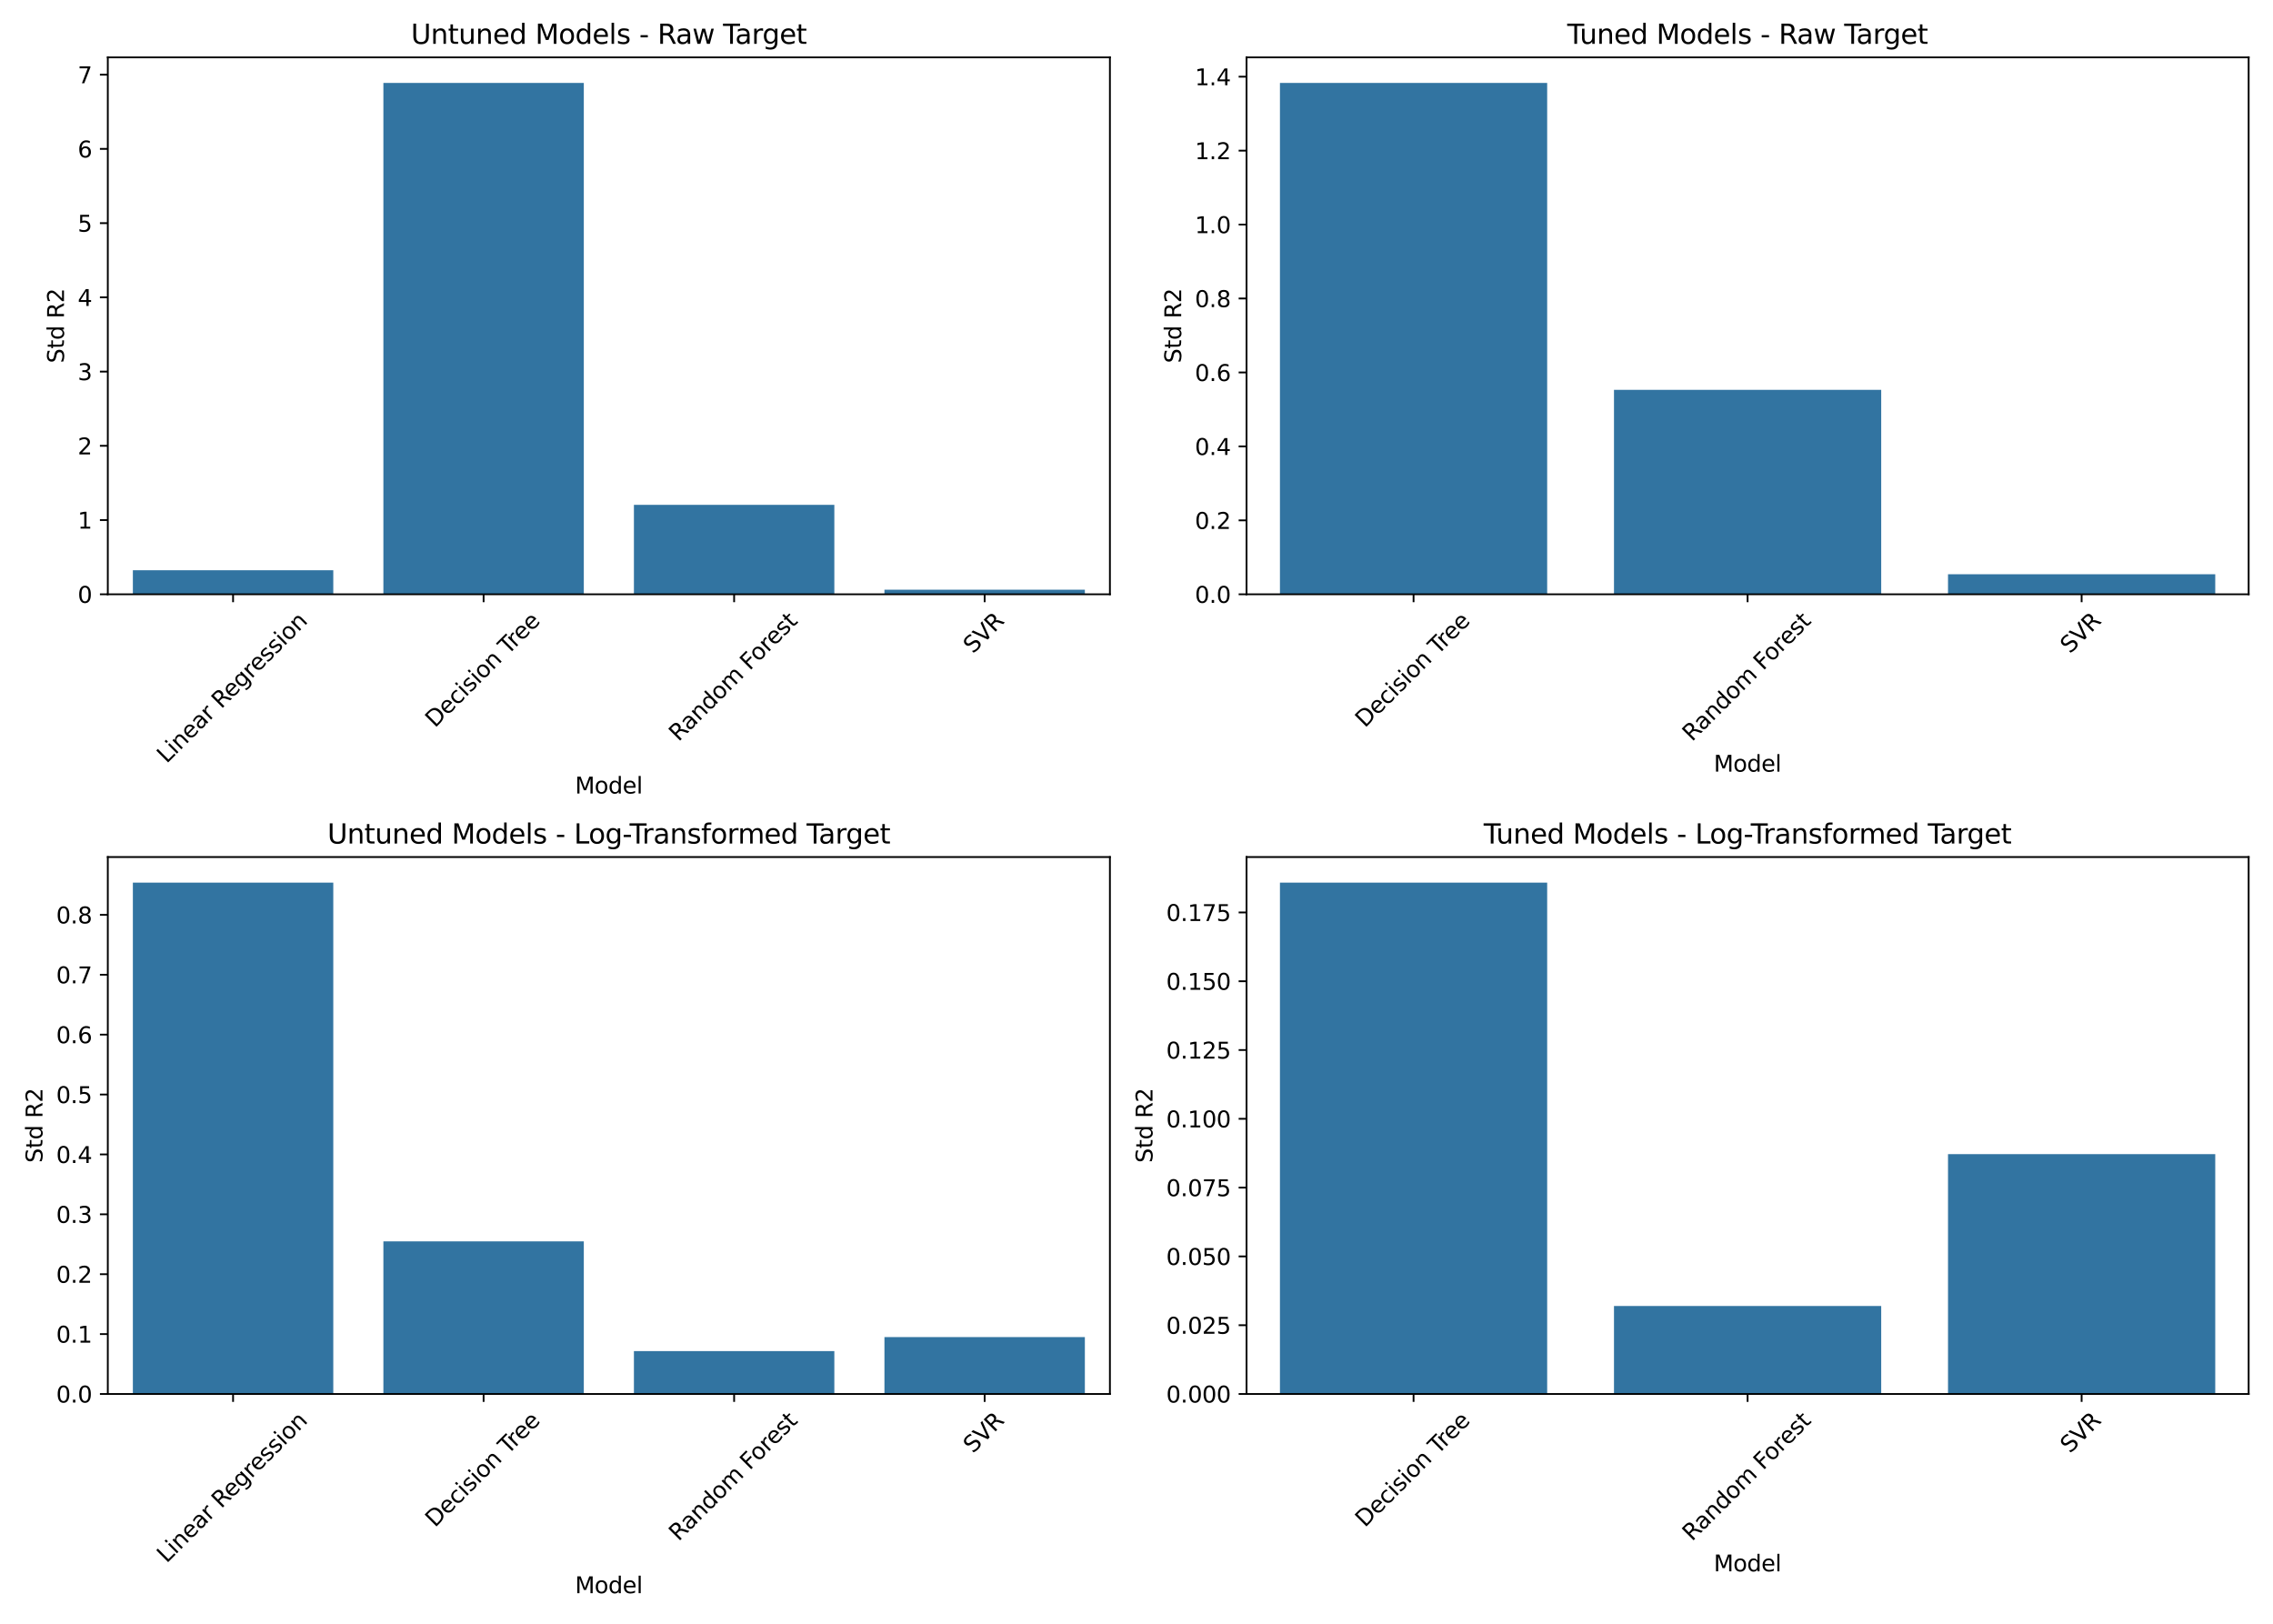 <?xml version="1.0" encoding="utf-8" standalone="no"?>
<!DOCTYPE svg PUBLIC "-//W3C//DTD SVG 1.1//EN"
  "http://www.w3.org/Graphics/SVG/1.1/DTD/svg11.dtd">
<svg xmlns:xlink="http://www.w3.org/1999/xlink" width="1008pt" height="720pt" viewBox="0 0 1008 720" xmlns="http://www.w3.org/2000/svg" version="1.1">
 <defs>
  <style type="text/css">*{stroke-linejoin: round; stroke-linecap: butt}</style>
 </defs>
 <g id="figure_1">
  <g id="patch_1">
   <path d="M 0 720 
L 1008 720 
L 1008 0 
L 0 0 
z
" style="fill: #ffffff"/>
  </g>
  <g id="axes_1">
   <g id="patch_2">
    <path d="M 47.81 263.516 
L 492.21 263.516 
L 492.21 25.44 
L 47.81 25.44 
z
" style="fill: #ffffff"/>
   </g>
   <g id="patch_3">
    <path d="M 58.92 263.516 
L 147.8 263.516 
L 147.8 252.85 
L 58.92 252.85 
z
" clip-path="url(#p5c8e496bb6)" style="fill: #3274a1"/>
   </g>
   <g id="patch_4">
    <path d="M 170.02 263.516 
L 258.9 263.516 
L 258.9 36.777 
L 170.02 36.777 
z
" clip-path="url(#p5c8e496bb6)" style="fill: #3274a1"/>
   </g>
   <g id="patch_5">
    <path d="M 281.12 263.516 
L 370 263.516 
L 370 223.866 
L 281.12 223.866 
z
" clip-path="url(#p5c8e496bb6)" style="fill: #3274a1"/>
   </g>
   <g id="patch_6">
    <path d="M 392.22 263.516 
L 481.1 263.516 
L 481.1 261.476 
L 392.22 261.476 
z
" clip-path="url(#p5c8e496bb6)" style="fill: #3274a1"/>
   </g>
   <g id="matplotlib.axis_1">
    <g id="xtick_1">
     <g id="line2d_1">
      <defs>
       <path id="mf4398a9e5c" d="M 0 0 
L 0 3.5 
" style="stroke: #000000; stroke-width: 0.8"/>
      </defs>
      <g>
       <use xlink:href="#mf4398a9e5c" x="103.36" y="263.516" style="stroke: #000000; stroke-width: 0.8"/>
      </g>
     </g>
     <g id="text_1">
      <!-- Linear Regression -->
      <g transform="translate(73.863 338.786) rotate(-45) scale(0.1 -0.1)">
       <defs>
        <path id="DejaVuSans-4c" d="M 628 4666 
L 1259 4666 
L 1259 531 
L 3531 531 
L 3531 0 
L 628 0 
L 628 4666 
z
" transform="scale(0.016)"/>
        <path id="DejaVuSans-69" d="M 603 3500 
L 1178 3500 
L 1178 0 
L 603 0 
L 603 3500 
z
M 603 4863 
L 1178 4863 
L 1178 4134 
L 603 4134 
L 603 4863 
z
" transform="scale(0.016)"/>
        <path id="DejaVuSans-6e" d="M 3513 2113 
L 3513 0 
L 2938 0 
L 2938 2094 
Q 2938 2591 2744 2837 
Q 2550 3084 2163 3084 
Q 1697 3084 1428 2787 
Q 1159 2491 1159 1978 
L 1159 0 
L 581 0 
L 581 3500 
L 1159 3500 
L 1159 2956 
Q 1366 3272 1645 3428 
Q 1925 3584 2291 3584 
Q 2894 3584 3203 3211 
Q 3513 2838 3513 2113 
z
" transform="scale(0.016)"/>
        <path id="DejaVuSans-65" d="M 3597 1894 
L 3597 1613 
L 953 1613 
Q 991 1019 1311 708 
Q 1631 397 2203 397 
Q 2534 397 2845 478 
Q 3156 559 3463 722 
L 3463 178 
Q 3153 47 2828 -22 
Q 2503 -91 2169 -91 
Q 1331 -91 842 396 
Q 353 884 353 1716 
Q 353 2575 817 3079 
Q 1281 3584 2069 3584 
Q 2775 3584 3186 3129 
Q 3597 2675 3597 1894 
z
M 3022 2063 
Q 3016 2534 2758 2815 
Q 2500 3097 2075 3097 
Q 1594 3097 1305 2825 
Q 1016 2553 972 2059 
L 3022 2063 
z
" transform="scale(0.016)"/>
        <path id="DejaVuSans-61" d="M 2194 1759 
Q 1497 1759 1228 1600 
Q 959 1441 959 1056 
Q 959 750 1161 570 
Q 1363 391 1709 391 
Q 2188 391 2477 730 
Q 2766 1069 2766 1631 
L 2766 1759 
L 2194 1759 
z
M 3341 1997 
L 3341 0 
L 2766 0 
L 2766 531 
Q 2569 213 2275 61 
Q 1981 -91 1556 -91 
Q 1019 -91 701 211 
Q 384 513 384 1019 
Q 384 1609 779 1909 
Q 1175 2209 1959 2209 
L 2766 2209 
L 2766 2266 
Q 2766 2663 2505 2880 
Q 2244 3097 1772 3097 
Q 1472 3097 1187 3025 
Q 903 2953 641 2809 
L 641 3341 
Q 956 3463 1253 3523 
Q 1550 3584 1831 3584 
Q 2591 3584 2966 3190 
Q 3341 2797 3341 1997 
z
" transform="scale(0.016)"/>
        <path id="DejaVuSans-72" d="M 2631 2963 
Q 2534 3019 2420 3045 
Q 2306 3072 2169 3072 
Q 1681 3072 1420 2755 
Q 1159 2438 1159 1844 
L 1159 0 
L 581 0 
L 581 3500 
L 1159 3500 
L 1159 2956 
Q 1341 3275 1631 3429 
Q 1922 3584 2338 3584 
Q 2397 3584 2469 3576 
Q 2541 3569 2628 3553 
L 2631 2963 
z
" transform="scale(0.016)"/>
        <path id="DejaVuSans-20" transform="scale(0.016)"/>
        <path id="DejaVuSans-52" d="M 2841 2188 
Q 3044 2119 3236 1894 
Q 3428 1669 3622 1275 
L 4263 0 
L 3584 0 
L 2988 1197 
Q 2756 1666 2539 1819 
Q 2322 1972 1947 1972 
L 1259 1972 
L 1259 0 
L 628 0 
L 628 4666 
L 2053 4666 
Q 2853 4666 3247 4331 
Q 3641 3997 3641 3322 
Q 3641 2881 3436 2590 
Q 3231 2300 2841 2188 
z
M 1259 4147 
L 1259 2491 
L 2053 2491 
Q 2509 2491 2742 2702 
Q 2975 2913 2975 3322 
Q 2975 3731 2742 3939 
Q 2509 4147 2053 4147 
L 1259 4147 
z
" transform="scale(0.016)"/>
        <path id="DejaVuSans-67" d="M 2906 1791 
Q 2906 2416 2648 2759 
Q 2391 3103 1925 3103 
Q 1463 3103 1205 2759 
Q 947 2416 947 1791 
Q 947 1169 1205 825 
Q 1463 481 1925 481 
Q 2391 481 2648 825 
Q 2906 1169 2906 1791 
z
M 3481 434 
Q 3481 -459 3084 -895 
Q 2688 -1331 1869 -1331 
Q 1566 -1331 1297 -1286 
Q 1028 -1241 775 -1147 
L 775 -588 
Q 1028 -725 1275 -790 
Q 1522 -856 1778 -856 
Q 2344 -856 2625 -561 
Q 2906 -266 2906 331 
L 2906 616 
Q 2728 306 2450 153 
Q 2172 0 1784 0 
Q 1141 0 747 490 
Q 353 981 353 1791 
Q 353 2603 747 3093 
Q 1141 3584 1784 3584 
Q 2172 3584 2450 3431 
Q 2728 3278 2906 2969 
L 2906 3500 
L 3481 3500 
L 3481 434 
z
" transform="scale(0.016)"/>
        <path id="DejaVuSans-73" d="M 2834 3397 
L 2834 2853 
Q 2591 2978 2328 3040 
Q 2066 3103 1784 3103 
Q 1356 3103 1142 2972 
Q 928 2841 928 2578 
Q 928 2378 1081 2264 
Q 1234 2150 1697 2047 
L 1894 2003 
Q 2506 1872 2764 1633 
Q 3022 1394 3022 966 
Q 3022 478 2636 193 
Q 2250 -91 1575 -91 
Q 1294 -91 989 -36 
Q 684 19 347 128 
L 347 722 
Q 666 556 975 473 
Q 1284 391 1588 391 
Q 1994 391 2212 530 
Q 2431 669 2431 922 
Q 2431 1156 2273 1281 
Q 2116 1406 1581 1522 
L 1381 1569 
Q 847 1681 609 1914 
Q 372 2147 372 2553 
Q 372 3047 722 3315 
Q 1072 3584 1716 3584 
Q 2034 3584 2315 3537 
Q 2597 3491 2834 3397 
z
" transform="scale(0.016)"/>
        <path id="DejaVuSans-6f" d="M 1959 3097 
Q 1497 3097 1228 2736 
Q 959 2375 959 1747 
Q 959 1119 1226 758 
Q 1494 397 1959 397 
Q 2419 397 2687 759 
Q 2956 1122 2956 1747 
Q 2956 2369 2687 2733 
Q 2419 3097 1959 3097 
z
M 1959 3584 
Q 2709 3584 3137 3096 
Q 3566 2609 3566 1747 
Q 3566 888 3137 398 
Q 2709 -91 1959 -91 
Q 1206 -91 779 398 
Q 353 888 353 1747 
Q 353 2609 779 3096 
Q 1206 3584 1959 3584 
z
" transform="scale(0.016)"/>
       </defs>
       <use xlink:href="#DejaVuSans-4c"/>
       <use xlink:href="#DejaVuSans-69" transform="translate(55.713 0)"/>
       <use xlink:href="#DejaVuSans-6e" transform="translate(83.496 0)"/>
       <use xlink:href="#DejaVuSans-65" transform="translate(146.875 0)"/>
       <use xlink:href="#DejaVuSans-61" transform="translate(208.398 0)"/>
       <use xlink:href="#DejaVuSans-72" transform="translate(269.678 0)"/>
       <use xlink:href="#DejaVuSans-20" transform="translate(310.791 0)"/>
       <use xlink:href="#DejaVuSans-52" transform="translate(342.578 0)"/>
       <use xlink:href="#DejaVuSans-65" transform="translate(407.561 0)"/>
       <use xlink:href="#DejaVuSans-67" transform="translate(469.084 0)"/>
       <use xlink:href="#DejaVuSans-72" transform="translate(532.561 0)"/>
       <use xlink:href="#DejaVuSans-65" transform="translate(571.424 0)"/>
       <use xlink:href="#DejaVuSans-73" transform="translate(632.947 0)"/>
       <use xlink:href="#DejaVuSans-73" transform="translate(685.047 0)"/>
       <use xlink:href="#DejaVuSans-69" transform="translate(737.146 0)"/>
       <use xlink:href="#DejaVuSans-6f" transform="translate(764.93 0)"/>
       <use xlink:href="#DejaVuSans-6e" transform="translate(826.111 0)"/>
      </g>
     </g>
    </g>
    <g id="xtick_2">
     <g id="line2d_2">
      <g>
       <use xlink:href="#mf4398a9e5c" x="214.46" y="263.516" style="stroke: #000000; stroke-width: 0.8"/>
      </g>
     </g>
     <g id="text_2">
      <!-- Decision Tree -->
      <g transform="translate(192.873 322.966) rotate(-45) scale(0.1 -0.1)">
       <defs>
        <path id="DejaVuSans-44" d="M 1259 4147 
L 1259 519 
L 2022 519 
Q 2988 519 3436 956 
Q 3884 1394 3884 2338 
Q 3884 3275 3436 3711 
Q 2988 4147 2022 4147 
L 1259 4147 
z
M 628 4666 
L 1925 4666 
Q 3281 4666 3915 4102 
Q 4550 3538 4550 2338 
Q 4550 1131 3912 565 
Q 3275 0 1925 0 
L 628 0 
L 628 4666 
z
" transform="scale(0.016)"/>
        <path id="DejaVuSans-63" d="M 3122 3366 
L 3122 2828 
Q 2878 2963 2633 3030 
Q 2388 3097 2138 3097 
Q 1578 3097 1268 2742 
Q 959 2388 959 1747 
Q 959 1106 1268 751 
Q 1578 397 2138 397 
Q 2388 397 2633 464 
Q 2878 531 3122 666 
L 3122 134 
Q 2881 22 2623 -34 
Q 2366 -91 2075 -91 
Q 1284 -91 818 406 
Q 353 903 353 1747 
Q 353 2603 823 3093 
Q 1294 3584 2113 3584 
Q 2378 3584 2631 3529 
Q 2884 3475 3122 3366 
z
" transform="scale(0.016)"/>
        <path id="DejaVuSans-54" d="M -19 4666 
L 3928 4666 
L 3928 4134 
L 2272 4134 
L 2272 0 
L 1638 0 
L 1638 4134 
L -19 4134 
L -19 4666 
z
" transform="scale(0.016)"/>
       </defs>
       <use xlink:href="#DejaVuSans-44"/>
       <use xlink:href="#DejaVuSans-65" transform="translate(77.002 0)"/>
       <use xlink:href="#DejaVuSans-63" transform="translate(138.525 0)"/>
       <use xlink:href="#DejaVuSans-69" transform="translate(193.506 0)"/>
       <use xlink:href="#DejaVuSans-73" transform="translate(221.289 0)"/>
       <use xlink:href="#DejaVuSans-69" transform="translate(273.389 0)"/>
       <use xlink:href="#DejaVuSans-6f" transform="translate(301.172 0)"/>
       <use xlink:href="#DejaVuSans-6e" transform="translate(362.354 0)"/>
       <use xlink:href="#DejaVuSans-20" transform="translate(425.732 0)"/>
       <use xlink:href="#DejaVuSans-54" transform="translate(457.52 0)"/>
       <use xlink:href="#DejaVuSans-72" transform="translate(503.854 0)"/>
       <use xlink:href="#DejaVuSans-65" transform="translate(542.717 0)"/>
       <use xlink:href="#DejaVuSans-65" transform="translate(604.24 0)"/>
      </g>
     </g>
    </g>
    <g id="xtick_3">
     <g id="line2d_3">
      <g>
       <use xlink:href="#mf4398a9e5c" x="325.56" y="263.516" style="stroke: #000000; stroke-width: 0.8"/>
      </g>
     </g>
     <g id="text_3">
      <!-- Random Forest -->
      <g transform="translate(300.906 329.1) rotate(-45) scale(0.1 -0.1)">
       <defs>
        <path id="DejaVuSans-64" d="M 2906 2969 
L 2906 4863 
L 3481 4863 
L 3481 0 
L 2906 0 
L 2906 525 
Q 2725 213 2448 61 
Q 2172 -91 1784 -91 
Q 1150 -91 751 415 
Q 353 922 353 1747 
Q 353 2572 751 3078 
Q 1150 3584 1784 3584 
Q 2172 3584 2448 3432 
Q 2725 3281 2906 2969 
z
M 947 1747 
Q 947 1113 1208 752 
Q 1469 391 1925 391 
Q 2381 391 2643 752 
Q 2906 1113 2906 1747 
Q 2906 2381 2643 2742 
Q 2381 3103 1925 3103 
Q 1469 3103 1208 2742 
Q 947 2381 947 1747 
z
" transform="scale(0.016)"/>
        <path id="DejaVuSans-6d" d="M 3328 2828 
Q 3544 3216 3844 3400 
Q 4144 3584 4550 3584 
Q 5097 3584 5394 3201 
Q 5691 2819 5691 2113 
L 5691 0 
L 5113 0 
L 5113 2094 
Q 5113 2597 4934 2840 
Q 4756 3084 4391 3084 
Q 3944 3084 3684 2787 
Q 3425 2491 3425 1978 
L 3425 0 
L 2847 0 
L 2847 2094 
Q 2847 2600 2669 2842 
Q 2491 3084 2119 3084 
Q 1678 3084 1418 2786 
Q 1159 2488 1159 1978 
L 1159 0 
L 581 0 
L 581 3500 
L 1159 3500 
L 1159 2956 
Q 1356 3278 1631 3431 
Q 1906 3584 2284 3584 
Q 2666 3584 2933 3390 
Q 3200 3197 3328 2828 
z
" transform="scale(0.016)"/>
        <path id="DejaVuSans-46" d="M 628 4666 
L 3309 4666 
L 3309 4134 
L 1259 4134 
L 1259 2759 
L 3109 2759 
L 3109 2228 
L 1259 2228 
L 1259 0 
L 628 0 
L 628 4666 
z
" transform="scale(0.016)"/>
        <path id="DejaVuSans-74" d="M 1172 4494 
L 1172 3500 
L 2356 3500 
L 2356 3053 
L 1172 3053 
L 1172 1153 
Q 1172 725 1289 603 
Q 1406 481 1766 481 
L 2356 481 
L 2356 0 
L 1766 0 
Q 1100 0 847 248 
Q 594 497 594 1153 
L 594 3053 
L 172 3053 
L 172 3500 
L 594 3500 
L 594 4494 
L 1172 4494 
z
" transform="scale(0.016)"/>
       </defs>
       <use xlink:href="#DejaVuSans-52"/>
       <use xlink:href="#DejaVuSans-61" transform="translate(67.232 0)"/>
       <use xlink:href="#DejaVuSans-6e" transform="translate(128.512 0)"/>
       <use xlink:href="#DejaVuSans-64" transform="translate(191.891 0)"/>
       <use xlink:href="#DejaVuSans-6f" transform="translate(255.367 0)"/>
       <use xlink:href="#DejaVuSans-6d" transform="translate(316.549 0)"/>
       <use xlink:href="#DejaVuSans-20" transform="translate(413.961 0)"/>
       <use xlink:href="#DejaVuSans-46" transform="translate(445.748 0)"/>
       <use xlink:href="#DejaVuSans-6f" transform="translate(499.643 0)"/>
       <use xlink:href="#DejaVuSans-72" transform="translate(560.824 0)"/>
       <use xlink:href="#DejaVuSans-65" transform="translate(599.688 0)"/>
       <use xlink:href="#DejaVuSans-73" transform="translate(661.211 0)"/>
       <use xlink:href="#DejaVuSans-74" transform="translate(713.311 0)"/>
      </g>
     </g>
    </g>
    <g id="xtick_4">
     <g id="line2d_4">
      <g>
       <use xlink:href="#mf4398a9e5c" x="436.66" y="263.516" style="stroke: #000000; stroke-width: 0.8"/>
      </g>
     </g>
     <g id="text_4">
      <!-- SVR -->
      <g transform="translate(431.491 290.129) rotate(-45) scale(0.1 -0.1)">
       <defs>
        <path id="DejaVuSans-53" d="M 3425 4513 
L 3425 3897 
Q 3066 4069 2747 4153 
Q 2428 4238 2131 4238 
Q 1616 4238 1336 4038 
Q 1056 3838 1056 3469 
Q 1056 3159 1242 3001 
Q 1428 2844 1947 2747 
L 2328 2669 
Q 3034 2534 3370 2195 
Q 3706 1856 3706 1288 
Q 3706 609 3251 259 
Q 2797 -91 1919 -91 
Q 1588 -91 1214 -16 
Q 841 59 441 206 
L 441 856 
Q 825 641 1194 531 
Q 1563 422 1919 422 
Q 2459 422 2753 634 
Q 3047 847 3047 1241 
Q 3047 1584 2836 1778 
Q 2625 1972 2144 2069 
L 1759 2144 
Q 1053 2284 737 2584 
Q 422 2884 422 3419 
Q 422 4038 858 4394 
Q 1294 4750 2059 4750 
Q 2388 4750 2728 4690 
Q 3069 4631 3425 4513 
z
" transform="scale(0.016)"/>
        <path id="DejaVuSans-56" d="M 1831 0 
L 50 4666 
L 709 4666 
L 2188 738 
L 3669 4666 
L 4325 4666 
L 2547 0 
L 1831 0 
z
" transform="scale(0.016)"/>
       </defs>
       <use xlink:href="#DejaVuSans-53"/>
       <use xlink:href="#DejaVuSans-56" transform="translate(63.477 0)"/>
       <use xlink:href="#DejaVuSans-52" transform="translate(131.885 0)"/>
      </g>
     </g>
    </g>
    <g id="text_5">
     <!-- Model -->
     <g transform="translate(254.997 351.855) scale(0.1 -0.1)">
      <defs>
       <path id="DejaVuSans-4d" d="M 628 4666 
L 1569 4666 
L 2759 1491 
L 3956 4666 
L 4897 4666 
L 4897 0 
L 4281 0 
L 4281 4097 
L 3078 897 
L 2444 897 
L 1241 4097 
L 1241 0 
L 628 0 
L 628 4666 
z
" transform="scale(0.016)"/>
       <path id="DejaVuSans-6c" d="M 603 4863 
L 1178 4863 
L 1178 0 
L 603 0 
L 603 4863 
z
" transform="scale(0.016)"/>
      </defs>
      <use xlink:href="#DejaVuSans-4d"/>
      <use xlink:href="#DejaVuSans-6f" transform="translate(86.279 0)"/>
      <use xlink:href="#DejaVuSans-64" transform="translate(147.461 0)"/>
      <use xlink:href="#DejaVuSans-65" transform="translate(210.938 0)"/>
      <use xlink:href="#DejaVuSans-6c" transform="translate(272.461 0)"/>
     </g>
    </g>
   </g>
   <g id="matplotlib.axis_2">
    <g id="ytick_1">
     <g id="line2d_5">
      <defs>
       <path id="m57b68f7678" d="M 0 0 
L -3.5 0 
" style="stroke: #000000; stroke-width: 0.8"/>
      </defs>
      <g>
       <use xlink:href="#m57b68f7678" x="47.81" y="263.516" style="stroke: #000000; stroke-width: 0.8"/>
      </g>
     </g>
     <g id="text_6">
      <!-- 0 -->
      <g transform="translate(34.447 267.316) scale(0.1 -0.1)">
       <defs>
        <path id="DejaVuSans-30" d="M 2034 4250 
Q 1547 4250 1301 3770 
Q 1056 3291 1056 2328 
Q 1056 1369 1301 889 
Q 1547 409 2034 409 
Q 2525 409 2770 889 
Q 3016 1369 3016 2328 
Q 3016 3291 2770 3770 
Q 2525 4250 2034 4250 
z
M 2034 4750 
Q 2819 4750 3233 4129 
Q 3647 3509 3647 2328 
Q 3647 1150 3233 529 
Q 2819 -91 2034 -91 
Q 1250 -91 836 529 
Q 422 1150 422 2328 
Q 422 3509 836 4129 
Q 1250 4750 2034 4750 
z
" transform="scale(0.016)"/>
       </defs>
       <use xlink:href="#DejaVuSans-30"/>
      </g>
     </g>
    </g>
    <g id="ytick_2">
     <g id="line2d_6">
      <g>
       <use xlink:href="#m57b68f7678" x="47.81" y="230.601" style="stroke: #000000; stroke-width: 0.8"/>
      </g>
     </g>
     <g id="text_7">
      <!-- 1 -->
      <g transform="translate(34.447 234.4) scale(0.1 -0.1)">
       <defs>
        <path id="DejaVuSans-31" d="M 794 531 
L 1825 531 
L 1825 4091 
L 703 3866 
L 703 4441 
L 1819 4666 
L 2450 4666 
L 2450 531 
L 3481 531 
L 3481 0 
L 794 0 
L 794 531 
z
" transform="scale(0.016)"/>
       </defs>
       <use xlink:href="#DejaVuSans-31"/>
      </g>
     </g>
    </g>
    <g id="ytick_3">
     <g id="line2d_7">
      <g>
       <use xlink:href="#m57b68f7678" x="47.81" y="197.685" style="stroke: #000000; stroke-width: 0.8"/>
      </g>
     </g>
     <g id="text_8">
      <!-- 2 -->
      <g transform="translate(34.447 201.484) scale(0.1 -0.1)">
       <defs>
        <path id="DejaVuSans-32" d="M 1228 531 
L 3431 531 
L 3431 0 
L 469 0 
L 469 531 
Q 828 903 1448 1529 
Q 2069 2156 2228 2338 
Q 2531 2678 2651 2914 
Q 2772 3150 2772 3378 
Q 2772 3750 2511 3984 
Q 2250 4219 1831 4219 
Q 1534 4219 1204 4116 
Q 875 4013 500 3803 
L 500 4441 
Q 881 4594 1212 4672 
Q 1544 4750 1819 4750 
Q 2544 4750 2975 4387 
Q 3406 4025 3406 3419 
Q 3406 3131 3298 2873 
Q 3191 2616 2906 2266 
Q 2828 2175 2409 1742 
Q 1991 1309 1228 531 
z
" transform="scale(0.016)"/>
       </defs>
       <use xlink:href="#DejaVuSans-32"/>
      </g>
     </g>
    </g>
    <g id="ytick_4">
     <g id="line2d_8">
      <g>
       <use xlink:href="#m57b68f7678" x="47.81" y="164.769" style="stroke: #000000; stroke-width: 0.8"/>
      </g>
     </g>
     <g id="text_9">
      <!-- 3 -->
      <g transform="translate(34.447 168.568) scale(0.1 -0.1)">
       <defs>
        <path id="DejaVuSans-33" d="M 2597 2516 
Q 3050 2419 3304 2112 
Q 3559 1806 3559 1356 
Q 3559 666 3084 287 
Q 2609 -91 1734 -91 
Q 1441 -91 1130 -33 
Q 819 25 488 141 
L 488 750 
Q 750 597 1062 519 
Q 1375 441 1716 441 
Q 2309 441 2620 675 
Q 2931 909 2931 1356 
Q 2931 1769 2642 2001 
Q 2353 2234 1838 2234 
L 1294 2234 
L 1294 2753 
L 1863 2753 
Q 2328 2753 2575 2939 
Q 2822 3125 2822 3475 
Q 2822 3834 2567 4026 
Q 2313 4219 1838 4219 
Q 1578 4219 1281 4162 
Q 984 4106 628 3988 
L 628 4550 
Q 988 4650 1302 4700 
Q 1616 4750 1894 4750 
Q 2613 4750 3031 4423 
Q 3450 4097 3450 3541 
Q 3450 3153 3228 2886 
Q 3006 2619 2597 2516 
z
" transform="scale(0.016)"/>
       </defs>
       <use xlink:href="#DejaVuSans-33"/>
      </g>
     </g>
    </g>
    <g id="ytick_5">
     <g id="line2d_9">
      <g>
       <use xlink:href="#m57b68f7678" x="47.81" y="131.854" style="stroke: #000000; stroke-width: 0.8"/>
      </g>
     </g>
     <g id="text_10">
      <!-- 4 -->
      <g transform="translate(34.447 135.653) scale(0.1 -0.1)">
       <defs>
        <path id="DejaVuSans-34" d="M 2419 4116 
L 825 1625 
L 2419 1625 
L 2419 4116 
z
M 2253 4666 
L 3047 4666 
L 3047 1625 
L 3713 1625 
L 3713 1100 
L 3047 1100 
L 3047 0 
L 2419 0 
L 2419 1100 
L 313 1100 
L 313 1709 
L 2253 4666 
z
" transform="scale(0.016)"/>
       </defs>
       <use xlink:href="#DejaVuSans-34"/>
      </g>
     </g>
    </g>
    <g id="ytick_6">
     <g id="line2d_10">
      <g>
       <use xlink:href="#m57b68f7678" x="47.81" y="98.938" style="stroke: #000000; stroke-width: 0.8"/>
      </g>
     </g>
     <g id="text_11">
      <!-- 5 -->
      <g transform="translate(34.447 102.737) scale(0.1 -0.1)">
       <defs>
        <path id="DejaVuSans-35" d="M 691 4666 
L 3169 4666 
L 3169 4134 
L 1269 4134 
L 1269 2991 
Q 1406 3038 1543 3061 
Q 1681 3084 1819 3084 
Q 2600 3084 3056 2656 
Q 3513 2228 3513 1497 
Q 3513 744 3044 326 
Q 2575 -91 1722 -91 
Q 1428 -91 1123 -41 
Q 819 9 494 109 
L 494 744 
Q 775 591 1075 516 
Q 1375 441 1709 441 
Q 2250 441 2565 725 
Q 2881 1009 2881 1497 
Q 2881 1984 2565 2268 
Q 2250 2553 1709 2553 
Q 1456 2553 1204 2497 
Q 953 2441 691 2322 
L 691 4666 
z
" transform="scale(0.016)"/>
       </defs>
       <use xlink:href="#DejaVuSans-35"/>
      </g>
     </g>
    </g>
    <g id="ytick_7">
     <g id="line2d_11">
      <g>
       <use xlink:href="#m57b68f7678" x="47.81" y="66.022" style="stroke: #000000; stroke-width: 0.8"/>
      </g>
     </g>
     <g id="text_12">
      <!-- 6 -->
      <g transform="translate(34.447 69.821) scale(0.1 -0.1)">
       <defs>
        <path id="DejaVuSans-36" d="M 2113 2584 
Q 1688 2584 1439 2293 
Q 1191 2003 1191 1497 
Q 1191 994 1439 701 
Q 1688 409 2113 409 
Q 2538 409 2786 701 
Q 3034 994 3034 1497 
Q 3034 2003 2786 2293 
Q 2538 2584 2113 2584 
z
M 3366 4563 
L 3366 3988 
Q 3128 4100 2886 4159 
Q 2644 4219 2406 4219 
Q 1781 4219 1451 3797 
Q 1122 3375 1075 2522 
Q 1259 2794 1537 2939 
Q 1816 3084 2150 3084 
Q 2853 3084 3261 2657 
Q 3669 2231 3669 1497 
Q 3669 778 3244 343 
Q 2819 -91 2113 -91 
Q 1303 -91 875 529 
Q 447 1150 447 2328 
Q 447 3434 972 4092 
Q 1497 4750 2381 4750 
Q 2619 4750 2861 4703 
Q 3103 4656 3366 4563 
z
" transform="scale(0.016)"/>
       </defs>
       <use xlink:href="#DejaVuSans-36"/>
      </g>
     </g>
    </g>
    <g id="ytick_8">
     <g id="line2d_12">
      <g>
       <use xlink:href="#m57b68f7678" x="47.81" y="33.106" style="stroke: #000000; stroke-width: 0.8"/>
      </g>
     </g>
     <g id="text_13">
      <!-- 7 -->
      <g transform="translate(34.447 36.906) scale(0.1 -0.1)">
       <defs>
        <path id="DejaVuSans-37" d="M 525 4666 
L 3525 4666 
L 3525 4397 
L 1831 0 
L 1172 0 
L 2766 4134 
L 525 4134 
L 525 4666 
z
" transform="scale(0.016)"/>
       </defs>
       <use xlink:href="#DejaVuSans-37"/>
      </g>
     </g>
    </g>
    <g id="text_14">
     <!-- Std R2 -->
     <g transform="translate(28.368 161.031) rotate(-90) scale(0.1 -0.1)">
      <use xlink:href="#DejaVuSans-53"/>
      <use xlink:href="#DejaVuSans-74" transform="translate(63.477 0)"/>
      <use xlink:href="#DejaVuSans-64" transform="translate(102.686 0)"/>
      <use xlink:href="#DejaVuSans-20" transform="translate(166.162 0)"/>
      <use xlink:href="#DejaVuSans-52" transform="translate(197.949 0)"/>
      <use xlink:href="#DejaVuSans-32" transform="translate(267.432 0)"/>
     </g>
    </g>
   </g>
   <g id="line2d_13">
    <path clip-path="url(#p5c8e496bb6)" style="fill: none; stroke: #424242; stroke-width: 2.25; stroke-linecap: square"/>
   </g>
   <g id="line2d_14">
    <path clip-path="url(#p5c8e496bb6)" style="fill: none; stroke: #424242; stroke-width: 2.25; stroke-linecap: square"/>
   </g>
   <g id="line2d_15">
    <path clip-path="url(#p5c8e496bb6)" style="fill: none; stroke: #424242; stroke-width: 2.25; stroke-linecap: square"/>
   </g>
   <g id="line2d_16">
    <path clip-path="url(#p5c8e496bb6)" style="fill: none; stroke: #424242; stroke-width: 2.25; stroke-linecap: square"/>
   </g>
   <g id="patch_7">
    <path d="M 47.81 263.516 
L 47.81 25.44 
" style="fill: none; stroke: #000000; stroke-width: 0.8; stroke-linejoin: miter; stroke-linecap: square"/>
   </g>
   <g id="patch_8">
    <path d="M 492.21 263.516 
L 492.21 25.44 
" style="fill: none; stroke: #000000; stroke-width: 0.8; stroke-linejoin: miter; stroke-linecap: square"/>
   </g>
   <g id="patch_9">
    <path d="M 47.81 263.516 
L 492.21 263.516 
" style="fill: none; stroke: #000000; stroke-width: 0.8; stroke-linejoin: miter; stroke-linecap: square"/>
   </g>
   <g id="patch_10">
    <path d="M 47.81 25.44 
L 492.21 25.44 
" style="fill: none; stroke: #000000; stroke-width: 0.8; stroke-linejoin: miter; stroke-linecap: square"/>
   </g>
   <g id="text_15">
    <!-- Untuned Models - Raw Target -->
    <g transform="translate(182.24 19.44) scale(0.12 -0.12)">
     <defs>
      <path id="DejaVuSans-55" d="M 556 4666 
L 1191 4666 
L 1191 1831 
Q 1191 1081 1462 751 
Q 1734 422 2344 422 
Q 2950 422 3222 751 
Q 3494 1081 3494 1831 
L 3494 4666 
L 4128 4666 
L 4128 1753 
Q 4128 841 3676 375 
Q 3225 -91 2344 -91 
Q 1459 -91 1007 375 
Q 556 841 556 1753 
L 556 4666 
z
" transform="scale(0.016)"/>
      <path id="DejaVuSans-75" d="M 544 1381 
L 544 3500 
L 1119 3500 
L 1119 1403 
Q 1119 906 1312 657 
Q 1506 409 1894 409 
Q 2359 409 2629 706 
Q 2900 1003 2900 1516 
L 2900 3500 
L 3475 3500 
L 3475 0 
L 2900 0 
L 2900 538 
Q 2691 219 2414 64 
Q 2138 -91 1772 -91 
Q 1169 -91 856 284 
Q 544 659 544 1381 
z
M 1991 3584 
L 1991 3584 
z
" transform="scale(0.016)"/>
      <path id="DejaVuSans-2d" d="M 313 2009 
L 1997 2009 
L 1997 1497 
L 313 1497 
L 313 2009 
z
" transform="scale(0.016)"/>
      <path id="DejaVuSans-77" d="M 269 3500 
L 844 3500 
L 1563 769 
L 2278 3500 
L 2956 3500 
L 3675 769 
L 4391 3500 
L 4966 3500 
L 4050 0 
L 3372 0 
L 2619 2869 
L 1863 0 
L 1184 0 
L 269 3500 
z
" transform="scale(0.016)"/>
     </defs>
     <use xlink:href="#DejaVuSans-55"/>
     <use xlink:href="#DejaVuSans-6e" transform="translate(73.193 0)"/>
     <use xlink:href="#DejaVuSans-74" transform="translate(136.572 0)"/>
     <use xlink:href="#DejaVuSans-75" transform="translate(175.781 0)"/>
     <use xlink:href="#DejaVuSans-6e" transform="translate(239.16 0)"/>
     <use xlink:href="#DejaVuSans-65" transform="translate(302.539 0)"/>
     <use xlink:href="#DejaVuSans-64" transform="translate(364.062 0)"/>
     <use xlink:href="#DejaVuSans-20" transform="translate(427.539 0)"/>
     <use xlink:href="#DejaVuSans-4d" transform="translate(459.326 0)"/>
     <use xlink:href="#DejaVuSans-6f" transform="translate(545.605 0)"/>
     <use xlink:href="#DejaVuSans-64" transform="translate(606.787 0)"/>
     <use xlink:href="#DejaVuSans-65" transform="translate(670.264 0)"/>
     <use xlink:href="#DejaVuSans-6c" transform="translate(731.787 0)"/>
     <use xlink:href="#DejaVuSans-73" transform="translate(759.57 0)"/>
     <use xlink:href="#DejaVuSans-20" transform="translate(811.67 0)"/>
     <use xlink:href="#DejaVuSans-2d" transform="translate(843.457 0)"/>
     <use xlink:href="#DejaVuSans-20" transform="translate(879.541 0)"/>
     <use xlink:href="#DejaVuSans-52" transform="translate(911.328 0)"/>
     <use xlink:href="#DejaVuSans-61" transform="translate(978.561 0)"/>
     <use xlink:href="#DejaVuSans-77" transform="translate(1039.84 0)"/>
     <use xlink:href="#DejaVuSans-20" transform="translate(1121.627 0)"/>
     <use xlink:href="#DejaVuSans-54" transform="translate(1153.414 0)"/>
     <use xlink:href="#DejaVuSans-61" transform="translate(1197.998 0)"/>
     <use xlink:href="#DejaVuSans-72" transform="translate(1259.277 0)"/>
     <use xlink:href="#DejaVuSans-67" transform="translate(1298.641 0)"/>
     <use xlink:href="#DejaVuSans-65" transform="translate(1362.117 0)"/>
     <use xlink:href="#DejaVuSans-74" transform="translate(1423.641 0)"/>
    </g>
   </g>
  </g>
  <g id="axes_2">
   <g id="patch_11">
    <path d="M 552.8 263.516 
L 997.2 263.516 
L 997.2 25.44 
L 552.8 25.44 
z
" style="fill: #ffffff"/>
   </g>
   <g id="patch_12">
    <path d="M 567.613 263.516 
L 686.12 263.516 
L 686.12 36.777 
L 567.613 36.777 
z
" clip-path="url(#p44fa1bf103)" style="fill: #3274a1"/>
   </g>
   <g id="patch_13">
    <path d="M 715.747 263.516 
L 834.253 263.516 
L 834.253 172.866 
L 715.747 172.866 
z
" clip-path="url(#p44fa1bf103)" style="fill: #3274a1"/>
   </g>
   <g id="patch_14">
    <path d="M 863.88 263.516 
L 982.387 263.516 
L 982.387 254.622 
L 863.88 254.622 
z
" clip-path="url(#p44fa1bf103)" style="fill: #3274a1"/>
   </g>
   <g id="matplotlib.axis_3">
    <g id="xtick_5">
     <g id="line2d_17">
      <g>
       <use xlink:href="#mf4398a9e5c" x="626.867" y="263.516" style="stroke: #000000; stroke-width: 0.8"/>
      </g>
     </g>
     <g id="text_16">
      <!-- Decision Tree -->
      <g transform="translate(605.279 322.966) rotate(-45) scale(0.1 -0.1)">
       <use xlink:href="#DejaVuSans-44"/>
       <use xlink:href="#DejaVuSans-65" transform="translate(77.002 0)"/>
       <use xlink:href="#DejaVuSans-63" transform="translate(138.525 0)"/>
       <use xlink:href="#DejaVuSans-69" transform="translate(193.506 0)"/>
       <use xlink:href="#DejaVuSans-73" transform="translate(221.289 0)"/>
       <use xlink:href="#DejaVuSans-69" transform="translate(273.389 0)"/>
       <use xlink:href="#DejaVuSans-6f" transform="translate(301.172 0)"/>
       <use xlink:href="#DejaVuSans-6e" transform="translate(362.354 0)"/>
       <use xlink:href="#DejaVuSans-20" transform="translate(425.732 0)"/>
       <use xlink:href="#DejaVuSans-54" transform="translate(457.52 0)"/>
       <use xlink:href="#DejaVuSans-72" transform="translate(503.854 0)"/>
       <use xlink:href="#DejaVuSans-65" transform="translate(542.717 0)"/>
       <use xlink:href="#DejaVuSans-65" transform="translate(604.24 0)"/>
      </g>
     </g>
    </g>
    <g id="xtick_6">
     <g id="line2d_18">
      <g>
       <use xlink:href="#mf4398a9e5c" x="775" y="263.516" style="stroke: #000000; stroke-width: 0.8"/>
      </g>
     </g>
     <g id="text_17">
      <!-- Random Forest -->
      <g transform="translate(750.346 329.1) rotate(-45) scale(0.1 -0.1)">
       <use xlink:href="#DejaVuSans-52"/>
       <use xlink:href="#DejaVuSans-61" transform="translate(67.232 0)"/>
       <use xlink:href="#DejaVuSans-6e" transform="translate(128.512 0)"/>
       <use xlink:href="#DejaVuSans-64" transform="translate(191.891 0)"/>
       <use xlink:href="#DejaVuSans-6f" transform="translate(255.367 0)"/>
       <use xlink:href="#DejaVuSans-6d" transform="translate(316.549 0)"/>
       <use xlink:href="#DejaVuSans-20" transform="translate(413.961 0)"/>
       <use xlink:href="#DejaVuSans-46" transform="translate(445.748 0)"/>
       <use xlink:href="#DejaVuSans-6f" transform="translate(499.643 0)"/>
       <use xlink:href="#DejaVuSans-72" transform="translate(560.824 0)"/>
       <use xlink:href="#DejaVuSans-65" transform="translate(599.688 0)"/>
       <use xlink:href="#DejaVuSans-73" transform="translate(661.211 0)"/>
       <use xlink:href="#DejaVuSans-74" transform="translate(713.311 0)"/>
      </g>
     </g>
    </g>
    <g id="xtick_7">
     <g id="line2d_19">
      <g>
       <use xlink:href="#mf4398a9e5c" x="923.133" y="263.516" style="stroke: #000000; stroke-width: 0.8"/>
      </g>
     </g>
     <g id="text_18">
      <!-- SVR -->
      <g transform="translate(917.965 290.129) rotate(-45) scale(0.1 -0.1)">
       <use xlink:href="#DejaVuSans-53"/>
       <use xlink:href="#DejaVuSans-56" transform="translate(63.477 0)"/>
       <use xlink:href="#DejaVuSans-52" transform="translate(131.885 0)"/>
      </g>
     </g>
    </g>
    <g id="text_19">
     <!-- Model -->
     <g transform="translate(759.987 342.169) scale(0.1 -0.1)">
      <use xlink:href="#DejaVuSans-4d"/>
      <use xlink:href="#DejaVuSans-6f" transform="translate(86.279 0)"/>
      <use xlink:href="#DejaVuSans-64" transform="translate(147.461 0)"/>
      <use xlink:href="#DejaVuSans-65" transform="translate(210.938 0)"/>
      <use xlink:href="#DejaVuSans-6c" transform="translate(272.461 0)"/>
     </g>
    </g>
   </g>
   <g id="matplotlib.axis_4">
    <g id="ytick_9">
     <g id="line2d_20">
      <g>
       <use xlink:href="#m57b68f7678" x="552.8" y="263.516" style="stroke: #000000; stroke-width: 0.8"/>
      </g>
     </g>
     <g id="text_20">
      <!-- 0.0 -->
      <g transform="translate(529.897 267.316) scale(0.1 -0.1)">
       <defs>
        <path id="DejaVuSans-2e" d="M 684 794 
L 1344 794 
L 1344 0 
L 684 0 
L 684 794 
z
" transform="scale(0.016)"/>
       </defs>
       <use xlink:href="#DejaVuSans-30"/>
       <use xlink:href="#DejaVuSans-2e" transform="translate(63.623 0)"/>
       <use xlink:href="#DejaVuSans-30" transform="translate(95.41 0)"/>
      </g>
     </g>
    </g>
    <g id="ytick_10">
     <g id="line2d_21">
      <g>
       <use xlink:href="#m57b68f7678" x="552.8" y="230.729" style="stroke: #000000; stroke-width: 0.8"/>
      </g>
     </g>
     <g id="text_21">
      <!-- 0.2 -->
      <g transform="translate(529.897 234.528) scale(0.1 -0.1)">
       <use xlink:href="#DejaVuSans-30"/>
       <use xlink:href="#DejaVuSans-2e" transform="translate(63.623 0)"/>
       <use xlink:href="#DejaVuSans-32" transform="translate(95.41 0)"/>
      </g>
     </g>
    </g>
    <g id="ytick_11">
     <g id="line2d_22">
      <g>
       <use xlink:href="#m57b68f7678" x="552.8" y="197.941" style="stroke: #000000; stroke-width: 0.8"/>
      </g>
     </g>
     <g id="text_22">
      <!-- 0.4 -->
      <g transform="translate(529.897 201.741) scale(0.1 -0.1)">
       <use xlink:href="#DejaVuSans-30"/>
       <use xlink:href="#DejaVuSans-2e" transform="translate(63.623 0)"/>
       <use xlink:href="#DejaVuSans-34" transform="translate(95.41 0)"/>
      </g>
     </g>
    </g>
    <g id="ytick_12">
     <g id="line2d_23">
      <g>
       <use xlink:href="#m57b68f7678" x="552.8" y="165.154" style="stroke: #000000; stroke-width: 0.8"/>
      </g>
     </g>
     <g id="text_23">
      <!-- 0.6 -->
      <g transform="translate(529.897 168.953) scale(0.1 -0.1)">
       <use xlink:href="#DejaVuSans-30"/>
       <use xlink:href="#DejaVuSans-2e" transform="translate(63.623 0)"/>
       <use xlink:href="#DejaVuSans-36" transform="translate(95.41 0)"/>
      </g>
     </g>
    </g>
    <g id="ytick_13">
     <g id="line2d_24">
      <g>
       <use xlink:href="#m57b68f7678" x="552.8" y="132.366" style="stroke: #000000; stroke-width: 0.8"/>
      </g>
     </g>
     <g id="text_24">
      <!-- 0.8 -->
      <g transform="translate(529.897 136.165) scale(0.1 -0.1)">
       <defs>
        <path id="DejaVuSans-38" d="M 2034 2216 
Q 1584 2216 1326 1975 
Q 1069 1734 1069 1313 
Q 1069 891 1326 650 
Q 1584 409 2034 409 
Q 2484 409 2743 651 
Q 3003 894 3003 1313 
Q 3003 1734 2745 1975 
Q 2488 2216 2034 2216 
z
M 1403 2484 
Q 997 2584 770 2862 
Q 544 3141 544 3541 
Q 544 4100 942 4425 
Q 1341 4750 2034 4750 
Q 2731 4750 3128 4425 
Q 3525 4100 3525 3541 
Q 3525 3141 3298 2862 
Q 3072 2584 2669 2484 
Q 3125 2378 3379 2068 
Q 3634 1759 3634 1313 
Q 3634 634 3220 271 
Q 2806 -91 2034 -91 
Q 1263 -91 848 271 
Q 434 634 434 1313 
Q 434 1759 690 2068 
Q 947 2378 1403 2484 
z
M 1172 3481 
Q 1172 3119 1398 2916 
Q 1625 2713 2034 2713 
Q 2441 2713 2670 2916 
Q 2900 3119 2900 3481 
Q 2900 3844 2670 4047 
Q 2441 4250 2034 4250 
Q 1625 4250 1398 4047 
Q 1172 3844 1172 3481 
z
" transform="scale(0.016)"/>
       </defs>
       <use xlink:href="#DejaVuSans-30"/>
       <use xlink:href="#DejaVuSans-2e" transform="translate(63.623 0)"/>
       <use xlink:href="#DejaVuSans-38" transform="translate(95.41 0)"/>
      </g>
     </g>
    </g>
    <g id="ytick_14">
     <g id="line2d_25">
      <g>
       <use xlink:href="#m57b68f7678" x="552.8" y="99.579" style="stroke: #000000; stroke-width: 0.8"/>
      </g>
     </g>
     <g id="text_25">
      <!-- 1.0 -->
      <g transform="translate(529.897 103.378) scale(0.1 -0.1)">
       <use xlink:href="#DejaVuSans-31"/>
       <use xlink:href="#DejaVuSans-2e" transform="translate(63.623 0)"/>
       <use xlink:href="#DejaVuSans-30" transform="translate(95.41 0)"/>
      </g>
     </g>
    </g>
    <g id="ytick_15">
     <g id="line2d_26">
      <g>
       <use xlink:href="#m57b68f7678" x="552.8" y="66.791" style="stroke: #000000; stroke-width: 0.8"/>
      </g>
     </g>
     <g id="text_26">
      <!-- 1.2 -->
      <g transform="translate(529.897 70.59) scale(0.1 -0.1)">
       <use xlink:href="#DejaVuSans-31"/>
       <use xlink:href="#DejaVuSans-2e" transform="translate(63.623 0)"/>
       <use xlink:href="#DejaVuSans-32" transform="translate(95.41 0)"/>
      </g>
     </g>
    </g>
    <g id="ytick_16">
     <g id="line2d_27">
      <g>
       <use xlink:href="#m57b68f7678" x="552.8" y="34.004" style="stroke: #000000; stroke-width: 0.8"/>
      </g>
     </g>
     <g id="text_27">
      <!-- 1.4 -->
      <g transform="translate(529.897 37.803) scale(0.1 -0.1)">
       <use xlink:href="#DejaVuSans-31"/>
       <use xlink:href="#DejaVuSans-2e" transform="translate(63.623 0)"/>
       <use xlink:href="#DejaVuSans-34" transform="translate(95.41 0)"/>
      </g>
     </g>
    </g>
    <g id="text_28">
     <!-- Std R2 -->
     <g transform="translate(523.817 161.031) rotate(-90) scale(0.1 -0.1)">
      <use xlink:href="#DejaVuSans-53"/>
      <use xlink:href="#DejaVuSans-74" transform="translate(63.477 0)"/>
      <use xlink:href="#DejaVuSans-64" transform="translate(102.686 0)"/>
      <use xlink:href="#DejaVuSans-20" transform="translate(166.162 0)"/>
      <use xlink:href="#DejaVuSans-52" transform="translate(197.949 0)"/>
      <use xlink:href="#DejaVuSans-32" transform="translate(267.432 0)"/>
     </g>
    </g>
   </g>
   <g id="line2d_28">
    <path clip-path="url(#p44fa1bf103)" style="fill: none; stroke: #424242; stroke-width: 2.25; stroke-linecap: square"/>
   </g>
   <g id="line2d_29">
    <path clip-path="url(#p44fa1bf103)" style="fill: none; stroke: #424242; stroke-width: 2.25; stroke-linecap: square"/>
   </g>
   <g id="line2d_30">
    <path clip-path="url(#p44fa1bf103)" style="fill: none; stroke: #424242; stroke-width: 2.25; stroke-linecap: square"/>
   </g>
   <g id="patch_15">
    <path d="M 552.8 263.516 
L 552.8 25.44 
" style="fill: none; stroke: #000000; stroke-width: 0.8; stroke-linejoin: miter; stroke-linecap: square"/>
   </g>
   <g id="patch_16">
    <path d="M 997.2 263.516 
L 997.2 25.44 
" style="fill: none; stroke: #000000; stroke-width: 0.8; stroke-linejoin: miter; stroke-linecap: square"/>
   </g>
   <g id="patch_17">
    <path d="M 552.8 263.516 
L 997.2 263.516 
" style="fill: none; stroke: #000000; stroke-width: 0.8; stroke-linejoin: miter; stroke-linecap: square"/>
   </g>
   <g id="patch_18">
    <path d="M 552.8 25.44 
L 997.2 25.44 
" style="fill: none; stroke: #000000; stroke-width: 0.8; stroke-linejoin: miter; stroke-linecap: square"/>
   </g>
   <g id="text_29">
    <!-- Tuned Models - Raw Target -->
    <g transform="translate(695.019 19.44) scale(0.12 -0.12)">
     <use xlink:href="#DejaVuSans-54"/>
     <use xlink:href="#DejaVuSans-75" transform="translate(45.959 0)"/>
     <use xlink:href="#DejaVuSans-6e" transform="translate(109.338 0)"/>
     <use xlink:href="#DejaVuSans-65" transform="translate(172.717 0)"/>
     <use xlink:href="#DejaVuSans-64" transform="translate(234.24 0)"/>
     <use xlink:href="#DejaVuSans-20" transform="translate(297.717 0)"/>
     <use xlink:href="#DejaVuSans-4d" transform="translate(329.504 0)"/>
     <use xlink:href="#DejaVuSans-6f" transform="translate(415.783 0)"/>
     <use xlink:href="#DejaVuSans-64" transform="translate(476.965 0)"/>
     <use xlink:href="#DejaVuSans-65" transform="translate(540.441 0)"/>
     <use xlink:href="#DejaVuSans-6c" transform="translate(601.965 0)"/>
     <use xlink:href="#DejaVuSans-73" transform="translate(629.748 0)"/>
     <use xlink:href="#DejaVuSans-20" transform="translate(681.848 0)"/>
     <use xlink:href="#DejaVuSans-2d" transform="translate(713.635 0)"/>
     <use xlink:href="#DejaVuSans-20" transform="translate(749.719 0)"/>
     <use xlink:href="#DejaVuSans-52" transform="translate(781.506 0)"/>
     <use xlink:href="#DejaVuSans-61" transform="translate(848.738 0)"/>
     <use xlink:href="#DejaVuSans-77" transform="translate(910.018 0)"/>
     <use xlink:href="#DejaVuSans-20" transform="translate(991.805 0)"/>
     <use xlink:href="#DejaVuSans-54" transform="translate(1023.592 0)"/>
     <use xlink:href="#DejaVuSans-61" transform="translate(1068.176 0)"/>
     <use xlink:href="#DejaVuSans-72" transform="translate(1129.455 0)"/>
     <use xlink:href="#DejaVuSans-67" transform="translate(1168.818 0)"/>
     <use xlink:href="#DejaVuSans-65" transform="translate(1232.295 0)"/>
     <use xlink:href="#DejaVuSans-74" transform="translate(1293.818 0)"/>
    </g>
   </g>
  </g>
  <g id="axes_3">
   <g id="patch_19">
    <path d="M 47.81 618.116 
L 492.21 618.116 
L 492.21 380.04 
L 47.81 380.04 
z
" style="fill: #ffffff"/>
   </g>
   <g id="patch_20">
    <path d="M 58.92 618.116 
L 147.8 618.116 
L 147.8 391.377 
L 58.92 391.377 
z
" clip-path="url(#p35f662e3c5)" style="fill: #3274a1"/>
   </g>
   <g id="patch_21">
    <path d="M 170.02 618.116 
L 258.9 618.116 
L 258.9 550.449 
L 170.02 550.449 
z
" clip-path="url(#p35f662e3c5)" style="fill: #3274a1"/>
   </g>
   <g id="patch_22">
    <path d="M 281.12 618.116 
L 370 618.116 
L 370 599.096 
L 281.12 599.096 
z
" clip-path="url(#p35f662e3c5)" style="fill: #3274a1"/>
   </g>
   <g id="patch_23">
    <path d="M 392.22 618.116 
L 481.1 618.116 
L 481.1 592.901 
L 392.22 592.901 
z
" clip-path="url(#p35f662e3c5)" style="fill: #3274a1"/>
   </g>
   <g id="matplotlib.axis_5">
    <g id="xtick_8">
     <g id="line2d_31">
      <g>
       <use xlink:href="#mf4398a9e5c" x="103.36" y="618.116" style="stroke: #000000; stroke-width: 0.8"/>
      </g>
     </g>
     <g id="text_30">
      <!-- Linear Regression -->
      <g transform="translate(73.863 693.386) rotate(-45) scale(0.1 -0.1)">
       <use xlink:href="#DejaVuSans-4c"/>
       <use xlink:href="#DejaVuSans-69" transform="translate(55.713 0)"/>
       <use xlink:href="#DejaVuSans-6e" transform="translate(83.496 0)"/>
       <use xlink:href="#DejaVuSans-65" transform="translate(146.875 0)"/>
       <use xlink:href="#DejaVuSans-61" transform="translate(208.398 0)"/>
       <use xlink:href="#DejaVuSans-72" transform="translate(269.678 0)"/>
       <use xlink:href="#DejaVuSans-20" transform="translate(310.791 0)"/>
       <use xlink:href="#DejaVuSans-52" transform="translate(342.578 0)"/>
       <use xlink:href="#DejaVuSans-65" transform="translate(407.561 0)"/>
       <use xlink:href="#DejaVuSans-67" transform="translate(469.084 0)"/>
       <use xlink:href="#DejaVuSans-72" transform="translate(532.561 0)"/>
       <use xlink:href="#DejaVuSans-65" transform="translate(571.424 0)"/>
       <use xlink:href="#DejaVuSans-73" transform="translate(632.947 0)"/>
       <use xlink:href="#DejaVuSans-73" transform="translate(685.047 0)"/>
       <use xlink:href="#DejaVuSans-69" transform="translate(737.146 0)"/>
       <use xlink:href="#DejaVuSans-6f" transform="translate(764.93 0)"/>
       <use xlink:href="#DejaVuSans-6e" transform="translate(826.111 0)"/>
      </g>
     </g>
    </g>
    <g id="xtick_9">
     <g id="line2d_32">
      <g>
       <use xlink:href="#mf4398a9e5c" x="214.46" y="618.116" style="stroke: #000000; stroke-width: 0.8"/>
      </g>
     </g>
     <g id="text_31">
      <!-- Decision Tree -->
      <g transform="translate(192.873 677.566) rotate(-45) scale(0.1 -0.1)">
       <use xlink:href="#DejaVuSans-44"/>
       <use xlink:href="#DejaVuSans-65" transform="translate(77.002 0)"/>
       <use xlink:href="#DejaVuSans-63" transform="translate(138.525 0)"/>
       <use xlink:href="#DejaVuSans-69" transform="translate(193.506 0)"/>
       <use xlink:href="#DejaVuSans-73" transform="translate(221.289 0)"/>
       <use xlink:href="#DejaVuSans-69" transform="translate(273.389 0)"/>
       <use xlink:href="#DejaVuSans-6f" transform="translate(301.172 0)"/>
       <use xlink:href="#DejaVuSans-6e" transform="translate(362.354 0)"/>
       <use xlink:href="#DejaVuSans-20" transform="translate(425.732 0)"/>
       <use xlink:href="#DejaVuSans-54" transform="translate(457.52 0)"/>
       <use xlink:href="#DejaVuSans-72" transform="translate(503.854 0)"/>
       <use xlink:href="#DejaVuSans-65" transform="translate(542.717 0)"/>
       <use xlink:href="#DejaVuSans-65" transform="translate(604.24 0)"/>
      </g>
     </g>
    </g>
    <g id="xtick_10">
     <g id="line2d_33">
      <g>
       <use xlink:href="#mf4398a9e5c" x="325.56" y="618.116" style="stroke: #000000; stroke-width: 0.8"/>
      </g>
     </g>
     <g id="text_32">
      <!-- Random Forest -->
      <g transform="translate(300.906 683.7) rotate(-45) scale(0.1 -0.1)">
       <use xlink:href="#DejaVuSans-52"/>
       <use xlink:href="#DejaVuSans-61" transform="translate(67.232 0)"/>
       <use xlink:href="#DejaVuSans-6e" transform="translate(128.512 0)"/>
       <use xlink:href="#DejaVuSans-64" transform="translate(191.891 0)"/>
       <use xlink:href="#DejaVuSans-6f" transform="translate(255.367 0)"/>
       <use xlink:href="#DejaVuSans-6d" transform="translate(316.549 0)"/>
       <use xlink:href="#DejaVuSans-20" transform="translate(413.961 0)"/>
       <use xlink:href="#DejaVuSans-46" transform="translate(445.748 0)"/>
       <use xlink:href="#DejaVuSans-6f" transform="translate(499.643 0)"/>
       <use xlink:href="#DejaVuSans-72" transform="translate(560.824 0)"/>
       <use xlink:href="#DejaVuSans-65" transform="translate(599.688 0)"/>
       <use xlink:href="#DejaVuSans-73" transform="translate(661.211 0)"/>
       <use xlink:href="#DejaVuSans-74" transform="translate(713.311 0)"/>
      </g>
     </g>
    </g>
    <g id="xtick_11">
     <g id="line2d_34">
      <g>
       <use xlink:href="#mf4398a9e5c" x="436.66" y="618.116" style="stroke: #000000; stroke-width: 0.8"/>
      </g>
     </g>
     <g id="text_33">
      <!-- SVR -->
      <g transform="translate(431.491 644.729) rotate(-45) scale(0.1 -0.1)">
       <use xlink:href="#DejaVuSans-53"/>
       <use xlink:href="#DejaVuSans-56" transform="translate(63.477 0)"/>
       <use xlink:href="#DejaVuSans-52" transform="translate(131.885 0)"/>
      </g>
     </g>
    </g>
    <g id="text_34">
     <!-- Model -->
     <g transform="translate(254.997 706.455) scale(0.1 -0.1)">
      <use xlink:href="#DejaVuSans-4d"/>
      <use xlink:href="#DejaVuSans-6f" transform="translate(86.279 0)"/>
      <use xlink:href="#DejaVuSans-64" transform="translate(147.461 0)"/>
      <use xlink:href="#DejaVuSans-65" transform="translate(210.938 0)"/>
      <use xlink:href="#DejaVuSans-6c" transform="translate(272.461 0)"/>
     </g>
    </g>
   </g>
   <g id="matplotlib.axis_6">
    <g id="ytick_17">
     <g id="line2d_35">
      <g>
       <use xlink:href="#m57b68f7678" x="47.81" y="618.116" style="stroke: #000000; stroke-width: 0.8"/>
      </g>
     </g>
     <g id="text_35">
      <!-- 0.0 -->
      <g transform="translate(24.907 621.916) scale(0.1 -0.1)">
       <use xlink:href="#DejaVuSans-30"/>
       <use xlink:href="#DejaVuSans-2e" transform="translate(63.623 0)"/>
       <use xlink:href="#DejaVuSans-30" transform="translate(95.41 0)"/>
      </g>
     </g>
    </g>
    <g id="ytick_18">
     <g id="line2d_36">
      <g>
       <use xlink:href="#m57b68f7678" x="47.81" y="591.559" style="stroke: #000000; stroke-width: 0.8"/>
      </g>
     </g>
     <g id="text_36">
      <!-- 0.1 -->
      <g transform="translate(24.907 595.359) scale(0.1 -0.1)">
       <use xlink:href="#DejaVuSans-30"/>
       <use xlink:href="#DejaVuSans-2e" transform="translate(63.623 0)"/>
       <use xlink:href="#DejaVuSans-31" transform="translate(95.41 0)"/>
      </g>
     </g>
    </g>
    <g id="ytick_19">
     <g id="line2d_37">
      <g>
       <use xlink:href="#m57b68f7678" x="47.81" y="565.002" style="stroke: #000000; stroke-width: 0.8"/>
      </g>
     </g>
     <g id="text_37">
      <!-- 0.2 -->
      <g transform="translate(24.907 568.801) scale(0.1 -0.1)">
       <use xlink:href="#DejaVuSans-30"/>
       <use xlink:href="#DejaVuSans-2e" transform="translate(63.623 0)"/>
       <use xlink:href="#DejaVuSans-32" transform="translate(95.41 0)"/>
      </g>
     </g>
    </g>
    <g id="ytick_20">
     <g id="line2d_38">
      <g>
       <use xlink:href="#m57b68f7678" x="47.81" y="538.445" style="stroke: #000000; stroke-width: 0.8"/>
      </g>
     </g>
     <g id="text_38">
      <!-- 0.3 -->
      <g transform="translate(24.907 542.244) scale(0.1 -0.1)">
       <use xlink:href="#DejaVuSans-30"/>
       <use xlink:href="#DejaVuSans-2e" transform="translate(63.623 0)"/>
       <use xlink:href="#DejaVuSans-33" transform="translate(95.41 0)"/>
      </g>
     </g>
    </g>
    <g id="ytick_21">
     <g id="line2d_39">
      <g>
       <use xlink:href="#m57b68f7678" x="47.81" y="511.888" style="stroke: #000000; stroke-width: 0.8"/>
      </g>
     </g>
     <g id="text_39">
      <!-- 0.4 -->
      <g transform="translate(24.907 515.687) scale(0.1 -0.1)">
       <use xlink:href="#DejaVuSans-30"/>
       <use xlink:href="#DejaVuSans-2e" transform="translate(63.623 0)"/>
       <use xlink:href="#DejaVuSans-34" transform="translate(95.41 0)"/>
      </g>
     </g>
    </g>
    <g id="ytick_22">
     <g id="line2d_40">
      <g>
       <use xlink:href="#m57b68f7678" x="47.81" y="485.331" style="stroke: #000000; stroke-width: 0.8"/>
      </g>
     </g>
     <g id="text_40">
      <!-- 0.5 -->
      <g transform="translate(24.907 489.13) scale(0.1 -0.1)">
       <use xlink:href="#DejaVuSans-30"/>
       <use xlink:href="#DejaVuSans-2e" transform="translate(63.623 0)"/>
       <use xlink:href="#DejaVuSans-35" transform="translate(95.41 0)"/>
      </g>
     </g>
    </g>
    <g id="ytick_23">
     <g id="line2d_41">
      <g>
       <use xlink:href="#m57b68f7678" x="47.81" y="458.774" style="stroke: #000000; stroke-width: 0.8"/>
      </g>
     </g>
     <g id="text_41">
      <!-- 0.6 -->
      <g transform="translate(24.907 462.573) scale(0.1 -0.1)">
       <use xlink:href="#DejaVuSans-30"/>
       <use xlink:href="#DejaVuSans-2e" transform="translate(63.623 0)"/>
       <use xlink:href="#DejaVuSans-36" transform="translate(95.41 0)"/>
      </g>
     </g>
    </g>
    <g id="ytick_24">
     <g id="line2d_42">
      <g>
       <use xlink:href="#m57b68f7678" x="47.81" y="432.217" style="stroke: #000000; stroke-width: 0.8"/>
      </g>
     </g>
     <g id="text_42">
      <!-- 0.7 -->
      <g transform="translate(24.907 436.016) scale(0.1 -0.1)">
       <use xlink:href="#DejaVuSans-30"/>
       <use xlink:href="#DejaVuSans-2e" transform="translate(63.623 0)"/>
       <use xlink:href="#DejaVuSans-37" transform="translate(95.41 0)"/>
      </g>
     </g>
    </g>
    <g id="ytick_25">
     <g id="line2d_43">
      <g>
       <use xlink:href="#m57b68f7678" x="47.81" y="405.66" style="stroke: #000000; stroke-width: 0.8"/>
      </g>
     </g>
     <g id="text_43">
      <!-- 0.8 -->
      <g transform="translate(24.907 409.459) scale(0.1 -0.1)">
       <use xlink:href="#DejaVuSans-30"/>
       <use xlink:href="#DejaVuSans-2e" transform="translate(63.623 0)"/>
       <use xlink:href="#DejaVuSans-38" transform="translate(95.41 0)"/>
      </g>
     </g>
    </g>
    <g id="text_44">
     <!-- Std R2 -->
     <g transform="translate(18.827 515.631) rotate(-90) scale(0.1 -0.1)">
      <use xlink:href="#DejaVuSans-53"/>
      <use xlink:href="#DejaVuSans-74" transform="translate(63.477 0)"/>
      <use xlink:href="#DejaVuSans-64" transform="translate(102.686 0)"/>
      <use xlink:href="#DejaVuSans-20" transform="translate(166.162 0)"/>
      <use xlink:href="#DejaVuSans-52" transform="translate(197.949 0)"/>
      <use xlink:href="#DejaVuSans-32" transform="translate(267.432 0)"/>
     </g>
    </g>
   </g>
   <g id="line2d_44">
    <path clip-path="url(#p35f662e3c5)" style="fill: none; stroke: #424242; stroke-width: 2.25; stroke-linecap: square"/>
   </g>
   <g id="line2d_45">
    <path clip-path="url(#p35f662e3c5)" style="fill: none; stroke: #424242; stroke-width: 2.25; stroke-linecap: square"/>
   </g>
   <g id="line2d_46">
    <path clip-path="url(#p35f662e3c5)" style="fill: none; stroke: #424242; stroke-width: 2.25; stroke-linecap: square"/>
   </g>
   <g id="line2d_47">
    <path clip-path="url(#p35f662e3c5)" style="fill: none; stroke: #424242; stroke-width: 2.25; stroke-linecap: square"/>
   </g>
   <g id="patch_24">
    <path d="M 47.81 618.116 
L 47.81 380.04 
" style="fill: none; stroke: #000000; stroke-width: 0.8; stroke-linejoin: miter; stroke-linecap: square"/>
   </g>
   <g id="patch_25">
    <path d="M 492.21 618.116 
L 492.21 380.04 
" style="fill: none; stroke: #000000; stroke-width: 0.8; stroke-linejoin: miter; stroke-linecap: square"/>
   </g>
   <g id="patch_26">
    <path d="M 47.81 618.116 
L 492.21 618.116 
" style="fill: none; stroke: #000000; stroke-width: 0.8; stroke-linejoin: miter; stroke-linecap: square"/>
   </g>
   <g id="patch_27">
    <path d="M 47.81 380.04 
L 492.21 380.04 
" style="fill: none; stroke: #000000; stroke-width: 0.8; stroke-linejoin: miter; stroke-linecap: square"/>
   </g>
   <g id="text_45">
    <!-- Untuned Models - Log-Transformed Target -->
    <g transform="translate(145.181 374.04) scale(0.12 -0.12)">
     <defs>
      <path id="DejaVuSans-66" d="M 2375 4863 
L 2375 4384 
L 1825 4384 
Q 1516 4384 1395 4259 
Q 1275 4134 1275 3809 
L 1275 3500 
L 2222 3500 
L 2222 3053 
L 1275 3053 
L 1275 0 
L 697 0 
L 697 3053 
L 147 3053 
L 147 3500 
L 697 3500 
L 697 3744 
Q 697 4328 969 4595 
Q 1241 4863 1831 4863 
L 2375 4863 
z
" transform="scale(0.016)"/>
     </defs>
     <use xlink:href="#DejaVuSans-55"/>
     <use xlink:href="#DejaVuSans-6e" transform="translate(73.193 0)"/>
     <use xlink:href="#DejaVuSans-74" transform="translate(136.572 0)"/>
     <use xlink:href="#DejaVuSans-75" transform="translate(175.781 0)"/>
     <use xlink:href="#DejaVuSans-6e" transform="translate(239.16 0)"/>
     <use xlink:href="#DejaVuSans-65" transform="translate(302.539 0)"/>
     <use xlink:href="#DejaVuSans-64" transform="translate(364.062 0)"/>
     <use xlink:href="#DejaVuSans-20" transform="translate(427.539 0)"/>
     <use xlink:href="#DejaVuSans-4d" transform="translate(459.326 0)"/>
     <use xlink:href="#DejaVuSans-6f" transform="translate(545.605 0)"/>
     <use xlink:href="#DejaVuSans-64" transform="translate(606.787 0)"/>
     <use xlink:href="#DejaVuSans-65" transform="translate(670.264 0)"/>
     <use xlink:href="#DejaVuSans-6c" transform="translate(731.787 0)"/>
     <use xlink:href="#DejaVuSans-73" transform="translate(759.57 0)"/>
     <use xlink:href="#DejaVuSans-20" transform="translate(811.67 0)"/>
     <use xlink:href="#DejaVuSans-2d" transform="translate(843.457 0)"/>
     <use xlink:href="#DejaVuSans-20" transform="translate(879.541 0)"/>
     <use xlink:href="#DejaVuSans-4c" transform="translate(911.328 0)"/>
     <use xlink:href="#DejaVuSans-6f" transform="translate(965.291 0)"/>
     <use xlink:href="#DejaVuSans-67" transform="translate(1026.473 0)"/>
     <use xlink:href="#DejaVuSans-2d" transform="translate(1089.949 0)"/>
     <use xlink:href="#DejaVuSans-54" transform="translate(1116.908 0)"/>
     <use xlink:href="#DejaVuSans-72" transform="translate(1163.242 0)"/>
     <use xlink:href="#DejaVuSans-61" transform="translate(1204.355 0)"/>
     <use xlink:href="#DejaVuSans-6e" transform="translate(1265.635 0)"/>
     <use xlink:href="#DejaVuSans-73" transform="translate(1329.014 0)"/>
     <use xlink:href="#DejaVuSans-66" transform="translate(1381.113 0)"/>
     <use xlink:href="#DejaVuSans-6f" transform="translate(1416.318 0)"/>
     <use xlink:href="#DejaVuSans-72" transform="translate(1477.5 0)"/>
     <use xlink:href="#DejaVuSans-6d" transform="translate(1516.863 0)"/>
     <use xlink:href="#DejaVuSans-65" transform="translate(1614.275 0)"/>
     <use xlink:href="#DejaVuSans-64" transform="translate(1675.799 0)"/>
     <use xlink:href="#DejaVuSans-20" transform="translate(1739.275 0)"/>
     <use xlink:href="#DejaVuSans-54" transform="translate(1771.062 0)"/>
     <use xlink:href="#DejaVuSans-61" transform="translate(1815.646 0)"/>
     <use xlink:href="#DejaVuSans-72" transform="translate(1876.926 0)"/>
     <use xlink:href="#DejaVuSans-67" transform="translate(1916.289 0)"/>
     <use xlink:href="#DejaVuSans-65" transform="translate(1979.766 0)"/>
     <use xlink:href="#DejaVuSans-74" transform="translate(2041.289 0)"/>
    </g>
   </g>
  </g>
  <g id="axes_4">
   <g id="patch_28">
    <path d="M 552.8 618.116 
L 997.2 618.116 
L 997.2 380.04 
L 552.8 380.04 
z
" style="fill: #ffffff"/>
   </g>
   <g id="patch_29">
    <path d="M 567.613 618.116 
L 686.12 618.116 
L 686.12 391.377 
L 567.613 391.377 
z
" clip-path="url(#p5778241cf3)" style="fill: #3274a1"/>
   </g>
   <g id="patch_30">
    <path d="M 715.747 618.116 
L 834.253 618.116 
L 834.253 579.114 
L 715.747 579.114 
z
" clip-path="url(#p5778241cf3)" style="fill: #3274a1"/>
   </g>
   <g id="patch_31">
    <path d="M 863.88 618.116 
L 982.387 618.116 
L 982.387 511.755 
L 863.88 511.755 
z
" clip-path="url(#p5778241cf3)" style="fill: #3274a1"/>
   </g>
   <g id="matplotlib.axis_7">
    <g id="xtick_12">
     <g id="line2d_48">
      <g>
       <use xlink:href="#mf4398a9e5c" x="626.867" y="618.116" style="stroke: #000000; stroke-width: 0.8"/>
      </g>
     </g>
     <g id="text_46">
      <!-- Decision Tree -->
      <g transform="translate(605.279 677.566) rotate(-45) scale(0.1 -0.1)">
       <use xlink:href="#DejaVuSans-44"/>
       <use xlink:href="#DejaVuSans-65" transform="translate(77.002 0)"/>
       <use xlink:href="#DejaVuSans-63" transform="translate(138.525 0)"/>
       <use xlink:href="#DejaVuSans-69" transform="translate(193.506 0)"/>
       <use xlink:href="#DejaVuSans-73" transform="translate(221.289 0)"/>
       <use xlink:href="#DejaVuSans-69" transform="translate(273.389 0)"/>
       <use xlink:href="#DejaVuSans-6f" transform="translate(301.172 0)"/>
       <use xlink:href="#DejaVuSans-6e" transform="translate(362.354 0)"/>
       <use xlink:href="#DejaVuSans-20" transform="translate(425.732 0)"/>
       <use xlink:href="#DejaVuSans-54" transform="translate(457.52 0)"/>
       <use xlink:href="#DejaVuSans-72" transform="translate(503.854 0)"/>
       <use xlink:href="#DejaVuSans-65" transform="translate(542.717 0)"/>
       <use xlink:href="#DejaVuSans-65" transform="translate(604.24 0)"/>
      </g>
     </g>
    </g>
    <g id="xtick_13">
     <g id="line2d_49">
      <g>
       <use xlink:href="#mf4398a9e5c" x="775" y="618.116" style="stroke: #000000; stroke-width: 0.8"/>
      </g>
     </g>
     <g id="text_47">
      <!-- Random Forest -->
      <g transform="translate(750.346 683.7) rotate(-45) scale(0.1 -0.1)">
       <use xlink:href="#DejaVuSans-52"/>
       <use xlink:href="#DejaVuSans-61" transform="translate(67.232 0)"/>
       <use xlink:href="#DejaVuSans-6e" transform="translate(128.512 0)"/>
       <use xlink:href="#DejaVuSans-64" transform="translate(191.891 0)"/>
       <use xlink:href="#DejaVuSans-6f" transform="translate(255.367 0)"/>
       <use xlink:href="#DejaVuSans-6d" transform="translate(316.549 0)"/>
       <use xlink:href="#DejaVuSans-20" transform="translate(413.961 0)"/>
       <use xlink:href="#DejaVuSans-46" transform="translate(445.748 0)"/>
       <use xlink:href="#DejaVuSans-6f" transform="translate(499.643 0)"/>
       <use xlink:href="#DejaVuSans-72" transform="translate(560.824 0)"/>
       <use xlink:href="#DejaVuSans-65" transform="translate(599.688 0)"/>
       <use xlink:href="#DejaVuSans-73" transform="translate(661.211 0)"/>
       <use xlink:href="#DejaVuSans-74" transform="translate(713.311 0)"/>
      </g>
     </g>
    </g>
    <g id="xtick_14">
     <g id="line2d_50">
      <g>
       <use xlink:href="#mf4398a9e5c" x="923.133" y="618.116" style="stroke: #000000; stroke-width: 0.8"/>
      </g>
     </g>
     <g id="text_48">
      <!-- SVR -->
      <g transform="translate(917.965 644.729) rotate(-45) scale(0.1 -0.1)">
       <use xlink:href="#DejaVuSans-53"/>
       <use xlink:href="#DejaVuSans-56" transform="translate(63.477 0)"/>
       <use xlink:href="#DejaVuSans-52" transform="translate(131.885 0)"/>
      </g>
     </g>
    </g>
    <g id="text_49">
     <!-- Model -->
     <g transform="translate(759.987 696.769) scale(0.1 -0.1)">
      <use xlink:href="#DejaVuSans-4d"/>
      <use xlink:href="#DejaVuSans-6f" transform="translate(86.279 0)"/>
      <use xlink:href="#DejaVuSans-64" transform="translate(147.461 0)"/>
      <use xlink:href="#DejaVuSans-65" transform="translate(210.938 0)"/>
      <use xlink:href="#DejaVuSans-6c" transform="translate(272.461 0)"/>
     </g>
    </g>
   </g>
   <g id="matplotlib.axis_8">
    <g id="ytick_26">
     <g id="line2d_51">
      <g>
       <use xlink:href="#m57b68f7678" x="552.8" y="618.116" style="stroke: #000000; stroke-width: 0.8"/>
      </g>
     </g>
     <g id="text_50">
      <!-- 0.000 -->
      <g transform="translate(517.172 621.916) scale(0.1 -0.1)">
       <use xlink:href="#DejaVuSans-30"/>
       <use xlink:href="#DejaVuSans-2e" transform="translate(63.623 0)"/>
       <use xlink:href="#DejaVuSans-30" transform="translate(95.41 0)"/>
       <use xlink:href="#DejaVuSans-30" transform="translate(159.033 0)"/>
       <use xlink:href="#DejaVuSans-30" transform="translate(222.656 0)"/>
      </g>
     </g>
    </g>
    <g id="ytick_27">
     <g id="line2d_52">
      <g>
       <use xlink:href="#m57b68f7678" x="552.8" y="587.613" style="stroke: #000000; stroke-width: 0.8"/>
      </g>
     </g>
     <g id="text_51">
      <!-- 0.025 -->
      <g transform="translate(517.172 591.413) scale(0.1 -0.1)">
       <use xlink:href="#DejaVuSans-30"/>
       <use xlink:href="#DejaVuSans-2e" transform="translate(63.623 0)"/>
       <use xlink:href="#DejaVuSans-30" transform="translate(95.41 0)"/>
       <use xlink:href="#DejaVuSans-32" transform="translate(159.033 0)"/>
       <use xlink:href="#DejaVuSans-35" transform="translate(222.656 0)"/>
      </g>
     </g>
    </g>
    <g id="ytick_28">
     <g id="line2d_53">
      <g>
       <use xlink:href="#m57b68f7678" x="552.8" y="557.11" style="stroke: #000000; stroke-width: 0.8"/>
      </g>
     </g>
     <g id="text_52">
      <!-- 0.050 -->
      <g transform="translate(517.172 560.909) scale(0.1 -0.1)">
       <use xlink:href="#DejaVuSans-30"/>
       <use xlink:href="#DejaVuSans-2e" transform="translate(63.623 0)"/>
       <use xlink:href="#DejaVuSans-30" transform="translate(95.41 0)"/>
       <use xlink:href="#DejaVuSans-35" transform="translate(159.033 0)"/>
       <use xlink:href="#DejaVuSans-30" transform="translate(222.656 0)"/>
      </g>
     </g>
    </g>
    <g id="ytick_29">
     <g id="line2d_54">
      <g>
       <use xlink:href="#m57b68f7678" x="552.8" y="526.607" style="stroke: #000000; stroke-width: 0.8"/>
      </g>
     </g>
     <g id="text_53">
      <!-- 0.075 -->
      <g transform="translate(517.172 530.406) scale(0.1 -0.1)">
       <use xlink:href="#DejaVuSans-30"/>
       <use xlink:href="#DejaVuSans-2e" transform="translate(63.623 0)"/>
       <use xlink:href="#DejaVuSans-30" transform="translate(95.41 0)"/>
       <use xlink:href="#DejaVuSans-37" transform="translate(159.033 0)"/>
       <use xlink:href="#DejaVuSans-35" transform="translate(222.656 0)"/>
      </g>
     </g>
    </g>
    <g id="ytick_30">
     <g id="line2d_55">
      <g>
       <use xlink:href="#m57b68f7678" x="552.8" y="496.104" style="stroke: #000000; stroke-width: 0.8"/>
      </g>
     </g>
     <g id="text_54">
      <!-- 0.100 -->
      <g transform="translate(517.172 499.903) scale(0.1 -0.1)">
       <use xlink:href="#DejaVuSans-30"/>
       <use xlink:href="#DejaVuSans-2e" transform="translate(63.623 0)"/>
       <use xlink:href="#DejaVuSans-31" transform="translate(95.41 0)"/>
       <use xlink:href="#DejaVuSans-30" transform="translate(159.033 0)"/>
       <use xlink:href="#DejaVuSans-30" transform="translate(222.656 0)"/>
      </g>
     </g>
    </g>
    <g id="ytick_31">
     <g id="line2d_56">
      <g>
       <use xlink:href="#m57b68f7678" x="552.8" y="465.601" style="stroke: #000000; stroke-width: 0.8"/>
      </g>
     </g>
     <g id="text_55">
      <!-- 0.125 -->
      <g transform="translate(517.172 469.4) scale(0.1 -0.1)">
       <use xlink:href="#DejaVuSans-30"/>
       <use xlink:href="#DejaVuSans-2e" transform="translate(63.623 0)"/>
       <use xlink:href="#DejaVuSans-31" transform="translate(95.41 0)"/>
       <use xlink:href="#DejaVuSans-32" transform="translate(159.033 0)"/>
       <use xlink:href="#DejaVuSans-35" transform="translate(222.656 0)"/>
      </g>
     </g>
    </g>
    <g id="ytick_32">
     <g id="line2d_57">
      <g>
       <use xlink:href="#m57b68f7678" x="552.8" y="435.098" style="stroke: #000000; stroke-width: 0.8"/>
      </g>
     </g>
     <g id="text_56">
      <!-- 0.150 -->
      <g transform="translate(517.172 438.897) scale(0.1 -0.1)">
       <use xlink:href="#DejaVuSans-30"/>
       <use xlink:href="#DejaVuSans-2e" transform="translate(63.623 0)"/>
       <use xlink:href="#DejaVuSans-31" transform="translate(95.41 0)"/>
       <use xlink:href="#DejaVuSans-35" transform="translate(159.033 0)"/>
       <use xlink:href="#DejaVuSans-30" transform="translate(222.656 0)"/>
      </g>
     </g>
    </g>
    <g id="ytick_33">
     <g id="line2d_58">
      <g>
       <use xlink:href="#m57b68f7678" x="552.8" y="404.595" style="stroke: #000000; stroke-width: 0.8"/>
      </g>
     </g>
     <g id="text_57">
      <!-- 0.175 -->
      <g transform="translate(517.172 408.394) scale(0.1 -0.1)">
       <use xlink:href="#DejaVuSans-30"/>
       <use xlink:href="#DejaVuSans-2e" transform="translate(63.623 0)"/>
       <use xlink:href="#DejaVuSans-31" transform="translate(95.41 0)"/>
       <use xlink:href="#DejaVuSans-37" transform="translate(159.033 0)"/>
       <use xlink:href="#DejaVuSans-35" transform="translate(222.656 0)"/>
      </g>
     </g>
    </g>
    <g id="text_58">
     <!-- Std R2 -->
     <g transform="translate(511.092 515.631) rotate(-90) scale(0.1 -0.1)">
      <use xlink:href="#DejaVuSans-53"/>
      <use xlink:href="#DejaVuSans-74" transform="translate(63.477 0)"/>
      <use xlink:href="#DejaVuSans-64" transform="translate(102.686 0)"/>
      <use xlink:href="#DejaVuSans-20" transform="translate(166.162 0)"/>
      <use xlink:href="#DejaVuSans-52" transform="translate(197.949 0)"/>
      <use xlink:href="#DejaVuSans-32" transform="translate(267.432 0)"/>
     </g>
    </g>
   </g>
   <g id="line2d_59">
    <path clip-path="url(#p5778241cf3)" style="fill: none; stroke: #424242; stroke-width: 2.25; stroke-linecap: square"/>
   </g>
   <g id="line2d_60">
    <path clip-path="url(#p5778241cf3)" style="fill: none; stroke: #424242; stroke-width: 2.25; stroke-linecap: square"/>
   </g>
   <g id="line2d_61">
    <path clip-path="url(#p5778241cf3)" style="fill: none; stroke: #424242; stroke-width: 2.25; stroke-linecap: square"/>
   </g>
   <g id="patch_32">
    <path d="M 552.8 618.116 
L 552.8 380.04 
" style="fill: none; stroke: #000000; stroke-width: 0.8; stroke-linejoin: miter; stroke-linecap: square"/>
   </g>
   <g id="patch_33">
    <path d="M 997.2 618.116 
L 997.2 380.04 
" style="fill: none; stroke: #000000; stroke-width: 0.8; stroke-linejoin: miter; stroke-linecap: square"/>
   </g>
   <g id="patch_34">
    <path d="M 552.8 618.116 
L 997.2 618.116 
" style="fill: none; stroke: #000000; stroke-width: 0.8; stroke-linejoin: miter; stroke-linecap: square"/>
   </g>
   <g id="patch_35">
    <path d="M 552.8 380.04 
L 997.2 380.04 
" style="fill: none; stroke: #000000; stroke-width: 0.8; stroke-linejoin: miter; stroke-linecap: square"/>
   </g>
   <g id="text_59">
    <!-- Tuned Models - Log-Transformed Target -->
    <g transform="translate(657.96 374.04) scale(0.12 -0.12)">
     <use xlink:href="#DejaVuSans-54"/>
     <use xlink:href="#DejaVuSans-75" transform="translate(45.959 0)"/>
     <use xlink:href="#DejaVuSans-6e" transform="translate(109.338 0)"/>
     <use xlink:href="#DejaVuSans-65" transform="translate(172.717 0)"/>
     <use xlink:href="#DejaVuSans-64" transform="translate(234.24 0)"/>
     <use xlink:href="#DejaVuSans-20" transform="translate(297.717 0)"/>
     <use xlink:href="#DejaVuSans-4d" transform="translate(329.504 0)"/>
     <use xlink:href="#DejaVuSans-6f" transform="translate(415.783 0)"/>
     <use xlink:href="#DejaVuSans-64" transform="translate(476.965 0)"/>
     <use xlink:href="#DejaVuSans-65" transform="translate(540.441 0)"/>
     <use xlink:href="#DejaVuSans-6c" transform="translate(601.965 0)"/>
     <use xlink:href="#DejaVuSans-73" transform="translate(629.748 0)"/>
     <use xlink:href="#DejaVuSans-20" transform="translate(681.848 0)"/>
     <use xlink:href="#DejaVuSans-2d" transform="translate(713.635 0)"/>
     <use xlink:href="#DejaVuSans-20" transform="translate(749.719 0)"/>
     <use xlink:href="#DejaVuSans-4c" transform="translate(781.506 0)"/>
     <use xlink:href="#DejaVuSans-6f" transform="translate(835.469 0)"/>
     <use xlink:href="#DejaVuSans-67" transform="translate(896.65 0)"/>
     <use xlink:href="#DejaVuSans-2d" transform="translate(960.127 0)"/>
     <use xlink:href="#DejaVuSans-54" transform="translate(987.086 0)"/>
     <use xlink:href="#DejaVuSans-72" transform="translate(1033.42 0)"/>
     <use xlink:href="#DejaVuSans-61" transform="translate(1074.533 0)"/>
     <use xlink:href="#DejaVuSans-6e" transform="translate(1135.812 0)"/>
     <use xlink:href="#DejaVuSans-73" transform="translate(1199.191 0)"/>
     <use xlink:href="#DejaVuSans-66" transform="translate(1251.291 0)"/>
     <use xlink:href="#DejaVuSans-6f" transform="translate(1286.496 0)"/>
     <use xlink:href="#DejaVuSans-72" transform="translate(1347.678 0)"/>
     <use xlink:href="#DejaVuSans-6d" transform="translate(1387.041 0)"/>
     <use xlink:href="#DejaVuSans-65" transform="translate(1484.453 0)"/>
     <use xlink:href="#DejaVuSans-64" transform="translate(1545.977 0)"/>
     <use xlink:href="#DejaVuSans-20" transform="translate(1609.453 0)"/>
     <use xlink:href="#DejaVuSans-54" transform="translate(1641.24 0)"/>
     <use xlink:href="#DejaVuSans-61" transform="translate(1685.824 0)"/>
     <use xlink:href="#DejaVuSans-72" transform="translate(1747.104 0)"/>
     <use xlink:href="#DejaVuSans-67" transform="translate(1786.467 0)"/>
     <use xlink:href="#DejaVuSans-65" transform="translate(1849.943 0)"/>
     <use xlink:href="#DejaVuSans-74" transform="translate(1911.467 0)"/>
    </g>
   </g>
  </g>
 </g>
 <defs>
  <clipPath id="p5c8e496bb6">
   <rect x="47.81" y="25.44" width="444.4" height="238.076"/>
  </clipPath>
  <clipPath id="p44fa1bf103">
   <rect x="552.8" y="25.44" width="444.4" height="238.076"/>
  </clipPath>
  <clipPath id="p35f662e3c5">
   <rect x="47.81" y="380.04" width="444.4" height="238.076"/>
  </clipPath>
  <clipPath id="p5778241cf3">
   <rect x="552.8" y="380.04" width="444.4" height="238.076"/>
  </clipPath>
 </defs>
</svg>
